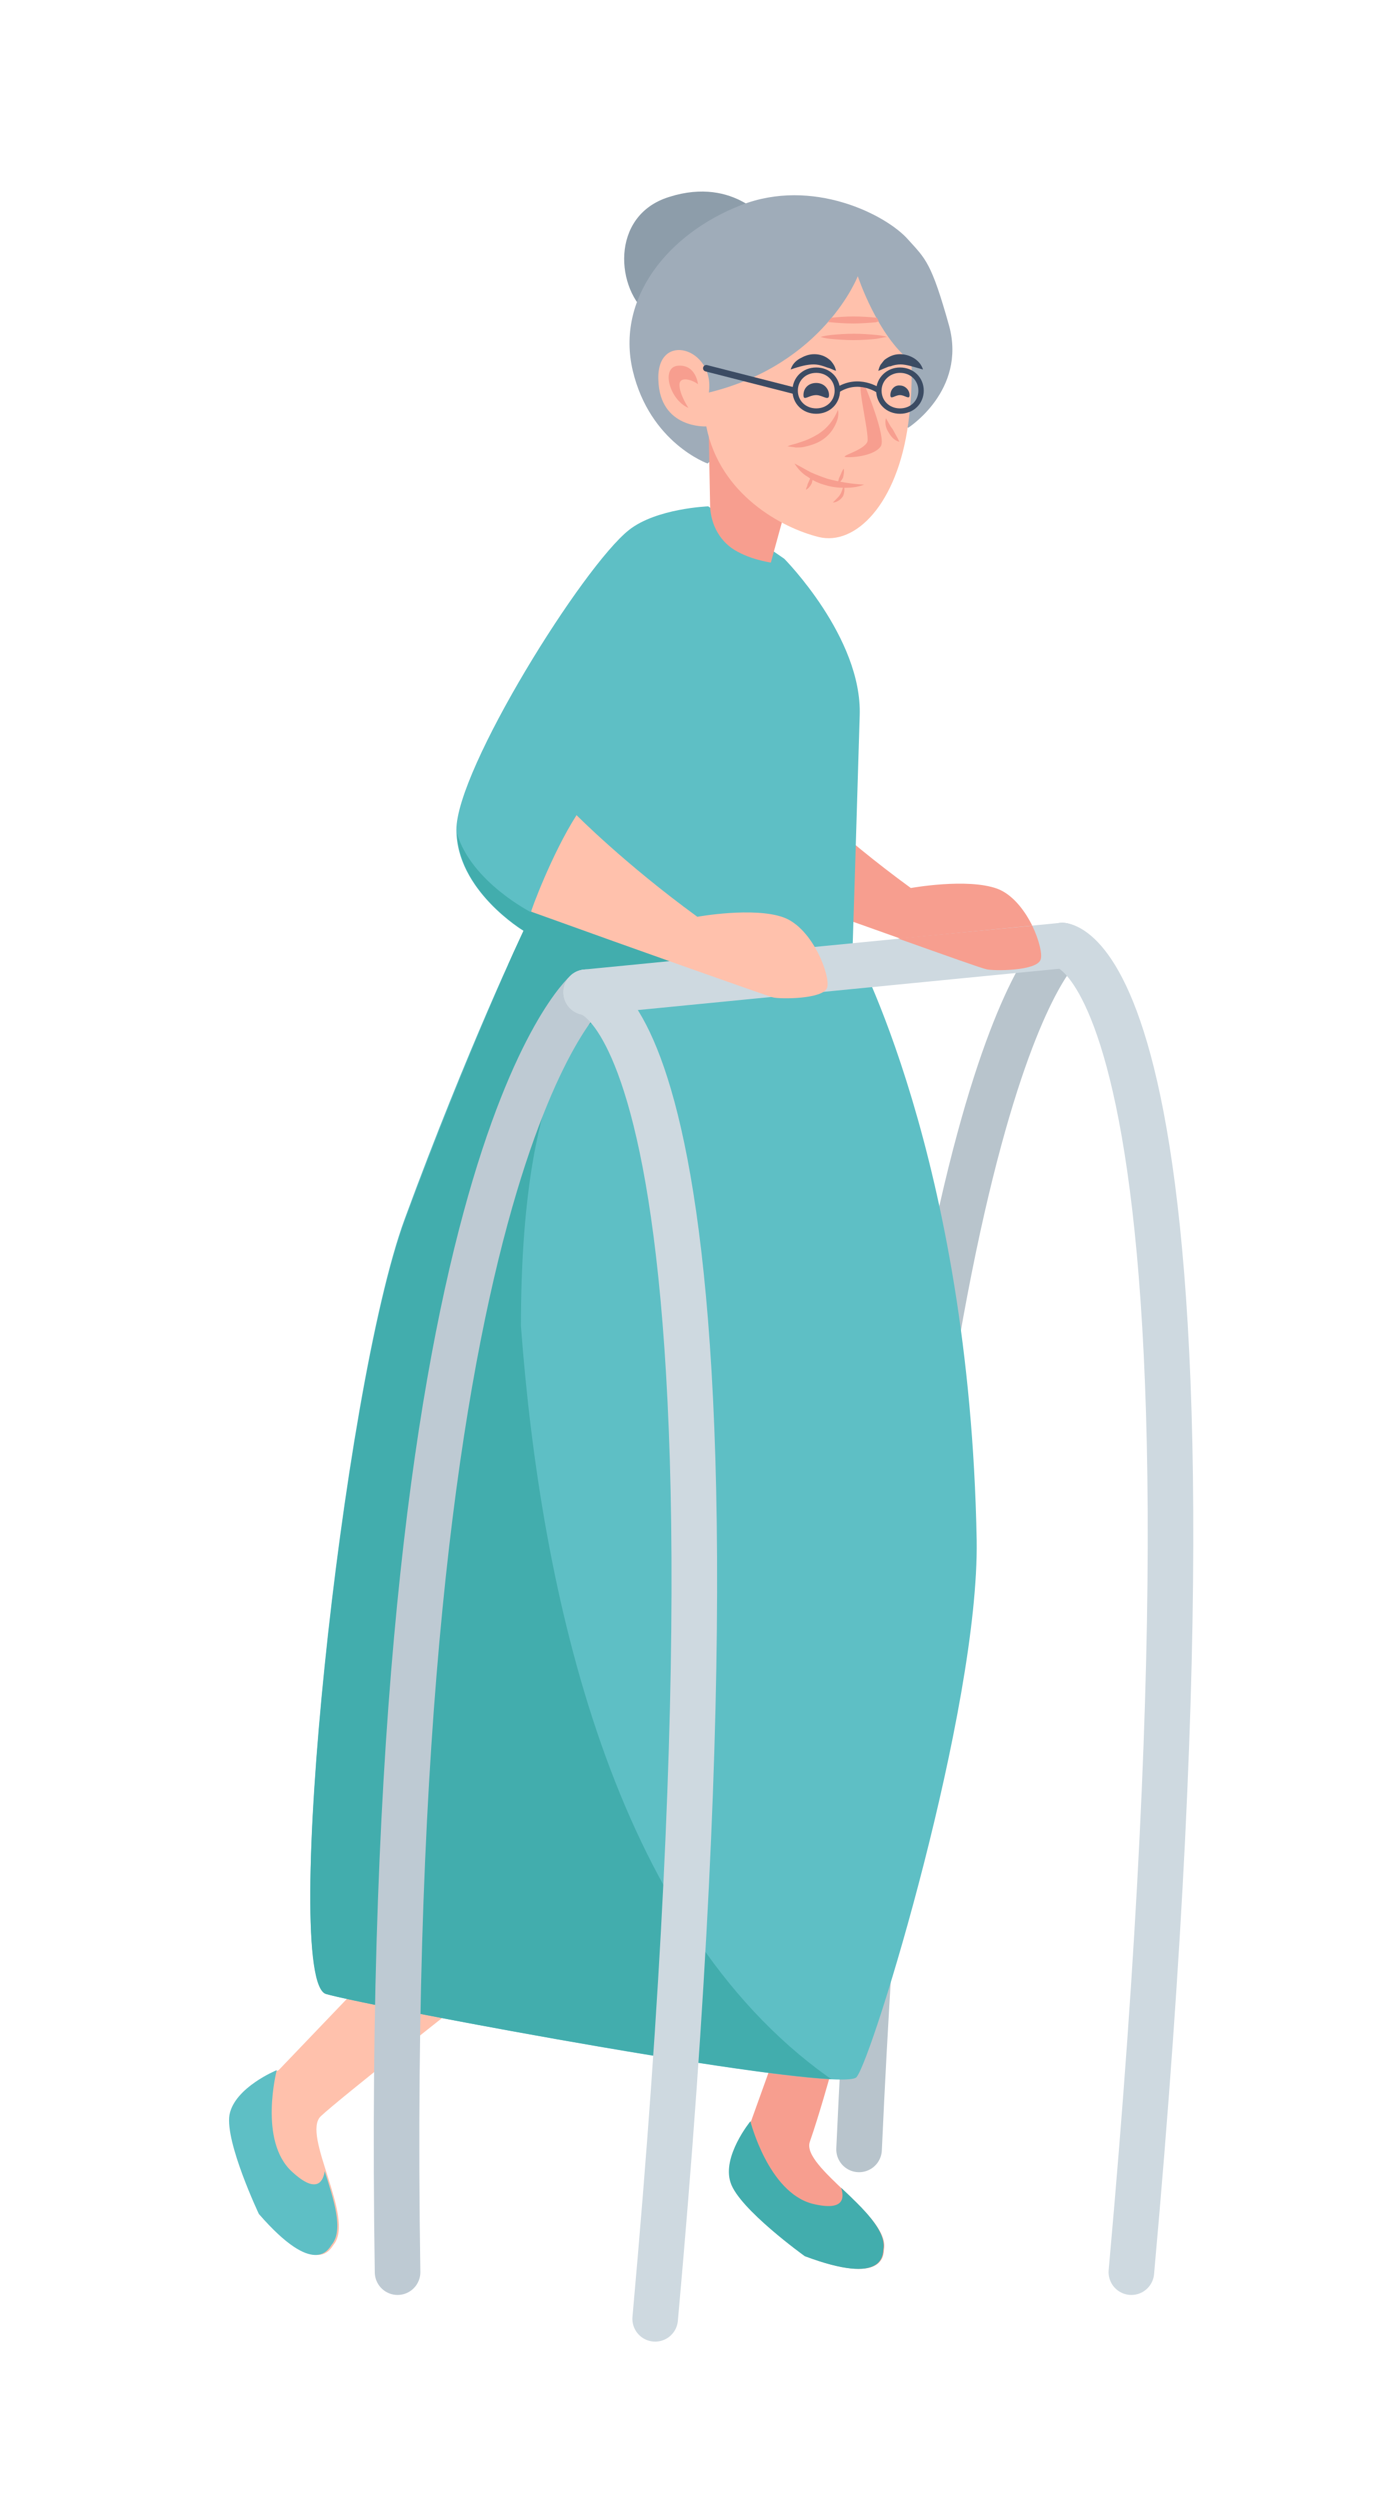 <?xml version="1.0" encoding="utf-8"?>
<!-- Generator: Adobe Illustrator 24.0.0, SVG Export Plug-In . SVG Version: 6.00 Build 0)  -->
<svg version="1.1" id="OBJECTS" xmlns="http://www.w3.org/2000/svg" xmlns:xlink="http://www.w3.org/1999/xlink" x="0px" y="0px"
	 viewBox="0 0 215.9 391" style="enable-background:new 0 0 215.9 391;" xml:space="preserve">
<style type="text/css">
	.st0{fill:#8D9DAA;}
	.st1{fill:#FFC1AC;}
	.st2{fill:#5EBFC5;}
	.st3{fill:#F79E8F;}
	.st4{fill:none;stroke:#B8C4CC;stroke-width:7.13;stroke-linecap:round;stroke-miterlimit:10;}
	.st5{fill:#42ADAD;}
	.st6{fill:none;stroke:#BECAD3;stroke-width:7.13;stroke-linecap:round;stroke-miterlimit:10;}
	.st7{fill:#9FACB9;}
	.st8{fill:#3B4B63;}
	.st9{fill:none;stroke:#CED9E0;stroke-width:7.13;stroke-linecap:round;stroke-miterlimit:10;}
	.st10{fill:none;stroke:#3B4B63;stroke-width:0.843;stroke-miterlimit:10;}
	.st11{fill:none;stroke:#3B4B63;stroke-width:1.019;stroke-linecap:round;stroke-miterlimit:10;}
</style>
<path class="st0" d="M120.3,35c0,0-5.2-7.5-15.6-4.2c-9.4,2.9-8.3,14.7-3.1,18.5C106.9,53.2,120.3,35,120.3,35z"/>
<path class="st1" d="M72.9,312.7c0,0-19.6,15.4-22.7,18.3c-3.1,2.9,5.4,15.9,2,20.1c-0.5,0.7-2.7,5.2-11.4-4.8
	c0,0-5.3-11.2-4.6-15.5c0.8-4.3,7.4-7,7.4-7l15.6-16.3L72.9,312.7z"/>
<path class="st2" d="M45.7,339.7c4,3.7,4.9,1.3,5.1-0.1c1.4,4.4,3,9.2,1.1,11.5c-0.5,0.7-2.7,5.2-11.4-4.8c0,0-5.3-11.2-4.6-15.5
	c0.8-4.3,7.4-7,7.4-7S40.4,334.9,45.7,339.7z"/>
<path class="st3" d="M123.6,123c0,0,7.5,7.6,18.9,15.9c0,0,8.8-1.6,13.5,0.1c4.6,1.7,7.4,9.3,6.8,11c-0.6,1.8-7.4,1.8-8.5,1.5
	c-1.1-0.3-20.9-7.3-37.8-13.4C116.4,138.2,119.6,129.1,123.6,123z"/>
<path class="st4" d="M166.2,147.9c0,0-24.1,18.3-31.8,188.3"/>
<path class="st3" d="M129.8,324.9c0,0-1.7,6.1-3.1,10.1s12.5,11.5,11.6,16.8c-0.1,0.8,0.2,5.8-12.3,1.1c0,0-10.3-7.4-11.6-11.5
	c-1.4-4.1,3.1-9.6,3.1-9.6l3.7-10.3L129.8,324.9z"/>
<path class="st2" d="M122.7,87.4c0,0,12.2,12.3,11.8,24.5c-0.5,17-1.1,36-1.1,36s18.3,33.1,19.4,93c0.4,26.4-16.3,81.1-18.8,84
	c-2.5,2.8-75.6-10.9-82.9-13s2.4-94.5,12.2-121.2s18.6-45.1,18.6-45.1s-10.5-6.3-10.5-15.8s19.8-41.2,27-46.9
	c4.3-3.4,12.4-3.7,12.4-3.7L122.7,87.4z"/>
<path class="st5" d="M79.5,150.9c1.5-3.4,2.5-5.3,2.5-5.3s-10.1-6-10.5-15.2c2.3,7.6,11.6,12.3,11.6,12.3l0.3-0.8
	c0,0-1.7,7.5-1.9,8.4C81.5,150.5,80.7,150.7,79.5,150.9z"/>
<path class="st5" d="M63.4,190.7c9.9-26.7,18.5-45.1,18.5-45.1l1.1-3h11.3l11.1,3.8l7,2.8c0,0-19.7,10.6-20.3,11.1
	c-0.5,0.5-10.6,7.4-10.6,47.1c3.1,41.7,14.3,93.4,48.1,117.5c0.2,0.1,0.3,0.2,0.5,0.3c-15.4-0.7-72.7-11.5-79.1-13.3
	C43.9,309.8,53.5,217.4,63.4,190.7z"/>
<path class="st6" d="M62.2,355.4C59.5,183,91.7,155.2,91.7,155.2"/>
<g>
	<path class="st7" d="M142.1,66.9c0,0,9.1-5.8,6.4-15.9c-2.8-10-3.7-10.5-6.4-13.5c-3.4-3.9-15-9.8-26.2-5.4
		C104.6,36.5,96.3,46.6,99,58c2.7,11.3,11.7,14.5,11.7,14.5l13-11.3L142.1,66.9z"/>
	<g>
		<path class="st3" d="M124.4,74.6c0-0.6-3.8,13.4-3.8,13.4c-2.3-0.4-3.9-1-5.2-1.7c-2.7-1.4-4.2-4.2-4.3-7.1l-0.3-15.5l9.6-3.1
			l7.2,7.5L124.4,74.6z"/>
		<path class="st1" d="M134.2,43.2c0,0,3.1,9.4,8.4,13.4c0.1,2.7,0,5.9-0.5,9.6c-1.7,12.7-8.3,19.2-14,17.8s-15.5-6.6-17.6-17.3
			c0,0-7.3,0.4-7.5-7.3c-0.3-7.7,8.9-5,7.9,2C128.9,57,134.2,43.2,134.2,43.2z"/>
		<path class="st3" d="M135.3,60.3c0,0,3.4,8.1,2.5,9.5c-0.9,1.4-4.1,1.8-5.4,1.7s2.7-1,3.3-2.4C136.1,67.8,133.4,57.7,135.3,60.3z"
			/>
		<path class="st8" d="M125.7,61.8c0,1,0.8,0,2,0c1,0,2,1,2,0s-0.8-1.9-2-1.9C126.5,59.9,125.7,60.7,125.7,61.8z"/>
		<path class="st8" d="M139.3,61.8c0,0.8,0.7,0,1.5,0s1.5,0.8,1.5,0s-0.7-1.5-1.5-1.5C140,60.2,139.3,60.9,139.3,61.8z"/>
		<g>
			<path class="st8" d="M144.4,57.8c-0.2-0.7-0.7-1.3-1.3-1.7c-0.6-0.4-1.4-0.7-2.3-0.7c-0.9,0-1.6,0.3-2.3,0.8
				c-0.3,0.2-0.5,0.6-0.7,0.8c-0.2,0.3-0.3,0.7-0.4,1c0.4-0.1,0.7-0.3,1-0.4c0.3-0.1,0.6-0.3,0.9-0.3c0.5-0.2,1.1-0.3,1.6-0.3
				C141.8,57,143,57.4,144.4,57.8z"/>
		</g>
		<g>
			<path class="st8" d="M123.7,57.8c1.4-0.5,2.6-0.8,3.6-0.8c0.5,0,1,0.1,1.6,0.3c0.3,0.1,0.5,0.2,0.9,0.3c0.3,0.1,0.6,0.3,1,0.4
				c-0.1-0.4-0.2-0.7-0.4-1c-0.2-0.3-0.4-0.6-0.7-0.8c-0.6-0.5-1.4-0.8-2.3-0.8s-1.6,0.3-2.3,0.7C124.4,56.5,123.9,57.1,123.7,57.8z
				"/>
		</g>
	</g>
	<g>
		<path class="st3" d="M135.2,75.8c-2-0.1-3.8-0.4-5.7-0.9c-0.9-0.3-1.7-0.6-2.6-1c-0.8-0.4-1.6-0.9-2.6-1.4
			c0.5,0.8,1.2,1.6,2.1,2.1c0.8,0.6,1.7,1,2.8,1.3c1,0.3,2,0.4,3,0.4C133.2,76.3,134.2,76.2,135.2,75.8z"/>
	</g>
	<g>
		<path class="st3" d="M132,75.9c-0.2,0.6-0.3,1.1-0.6,1.5c-0.1,0.2-0.3,0.4-0.5,0.6c-0.2,0.2-0.4,0.4-0.6,0.6
			c0.3,0,0.6-0.1,0.9-0.3c0.3-0.2,0.5-0.4,0.7-0.7C132.1,77.1,132.2,76.5,132,75.9z"/>
	</g>
	<g>
		<path class="st3" d="M132,73.3c-0.3,0.4-0.4,0.8-0.6,1.2c-0.1,0.2-0.2,0.4-0.2,0.6c-0.1,0.2-0.2,0.4-0.2,0.6
			c0.4-0.2,0.7-0.6,0.9-1C132,74.2,132.1,73.8,132,73.3z"/>
	</g>
	<g>
		<path class="st3" d="M127.1,74.2c-0.3,0.4-0.4,0.8-0.6,1.2c-0.1,0.2-0.2,0.4-0.2,0.6c-0.1,0.2-0.2,0.4-0.2,0.6
			c0.4-0.2,0.7-0.6,0.9-1C127.1,75.1,127.3,74.7,127.1,74.2z"/>
	</g>
	<g>
		<path class="st3" d="M131.1,64.1c-0.7,1.7-1.7,2.9-3.1,3.8c-0.7,0.4-1.4,0.8-2.3,1.1l-1.2,0.4c-0.4,0.1-0.8,0.2-1.3,0.4
			c0.4,0.1,0.9,0.1,1.3,0.2c0.4,0,0.9,0,1.3-0.1c0.9-0.2,1.9-0.5,2.7-1c0.8-0.5,1.5-1.2,2-2.1S131.3,65,131.1,64.1z"/>
	</g>
	<g>
		<path class="st3" d="M130.1,49.7c0.9-0.1,2.2-0.2,3.4-0.2c1.3,0,2.7,0.1,3.6,0.2h0.1c0.1,0.2,0.2,0.4,0.3,0.6
			c-0.1,0-0.3,0-0.4,0.1c-1,0.1-2.4,0.2-3.6,0.2c-1.3,0-2.7-0.1-3.6-0.2c-0.1,0-0.2,0-0.3,0C129.7,50.1,129.9,49.9,130.1,49.7z"/>
		<path class="st3" d="M138.8,52.7c0,0-0.6-0.2-1.6-0.3c-1-0.1-2.4-0.2-3.6-0.2c-1.3,0-2.7,0.1-3.6,0.2c-1,0.1-1.6,0.3-1.6,0.3
			s0.5,0.2,1.5,0.3c1,0.1,2.4,0.2,3.6,0.2c1.3,0,2.7-0.1,3.6-0.2C138.1,52.8,138.8,52.7,138.8,52.7z"/>
	</g>
	<g>
		<path class="st3" d="M138.6,65.4c-0.2,0.8,0,1.6,0.4,2.2c0.4,0.7,0.9,1.3,1.7,1.5c-0.3-0.7-0.7-1.3-1-1.9
			C139.3,66.7,139,66.1,138.6,65.4z"/>
	</g>
	<path class="st3" d="M109.2,60.1c0,0-0.3-3.1-3.1-2.9s-1.3,5.4,1.6,6.6c0,0-1.4-2.1-1.4-3.6C106.3,58.7,108.5,59.5,109.2,60.1z"/>
</g>
<path class="st9" d="M91.7,155.2l74.5-7.3c0,0,29.3,2,10.8,207.5"/>
<path class="st1" d="M90.2,127.5c0,0,7.5,7.6,18.9,15.9c0,0,8.8-1.6,13.5,0.1c4.6,1.7,7.4,9.3,6.8,11c-0.6,1.8-7.4,1.8-8.5,1.5
	s-20.9-7.3-37.8-13.4C83,142.6,86.3,133.6,90.2,127.5z"/>
<path class="st9" d="M91.7,155.2c0,0,29.3,2,10.8,207.5"/>
<path class="st3" d="M161.5,144.8c1.1,2.3,1.6,4.5,1.3,5.3c-0.6,1.8-7.4,1.8-8.5,1.5c-0.6-0.1-6.2-2.1-13.8-4.8L161.5,144.8z"/>
<path class="st5" d="M127.1,344.7c5.3,1.3,4.9-1.2,4.5-2.5c3.4,3.2,7.1,6.7,6.6,9.6c-0.1,0.8,0.2,5.8-12.3,1.1
	c0,0-10.3-7.4-11.6-11.5c-1.4-4.1,3.1-9.6,3.1-9.6S120.2,342.9,127.1,344.7z"/>
<path class="st10" d="M137.5,61.1c0,1.8,1.4,3.2,3.3,3.2c1.9,0,3.3-1.4,3.3-3.2s-1.4-3.2-3.3-3.2C139,57.9,137.5,59.3,137.5,61.1z"
	/>
<path class="st10" d="M124.4,61.1c0,1.8,1.4,3.2,3.3,3.2s3.3-1.4,3.3-3.2s-1.4-3.2-3.3-3.2S124.4,59.3,124.4,61.1z"/>
<path class="st10" d="M137.5,61.1c0,0-3.2-2.3-6.6,0"/>
<line class="st11" x1="124.2" y1="61.1" x2="110.5" y2="57.6"/>
</svg>
